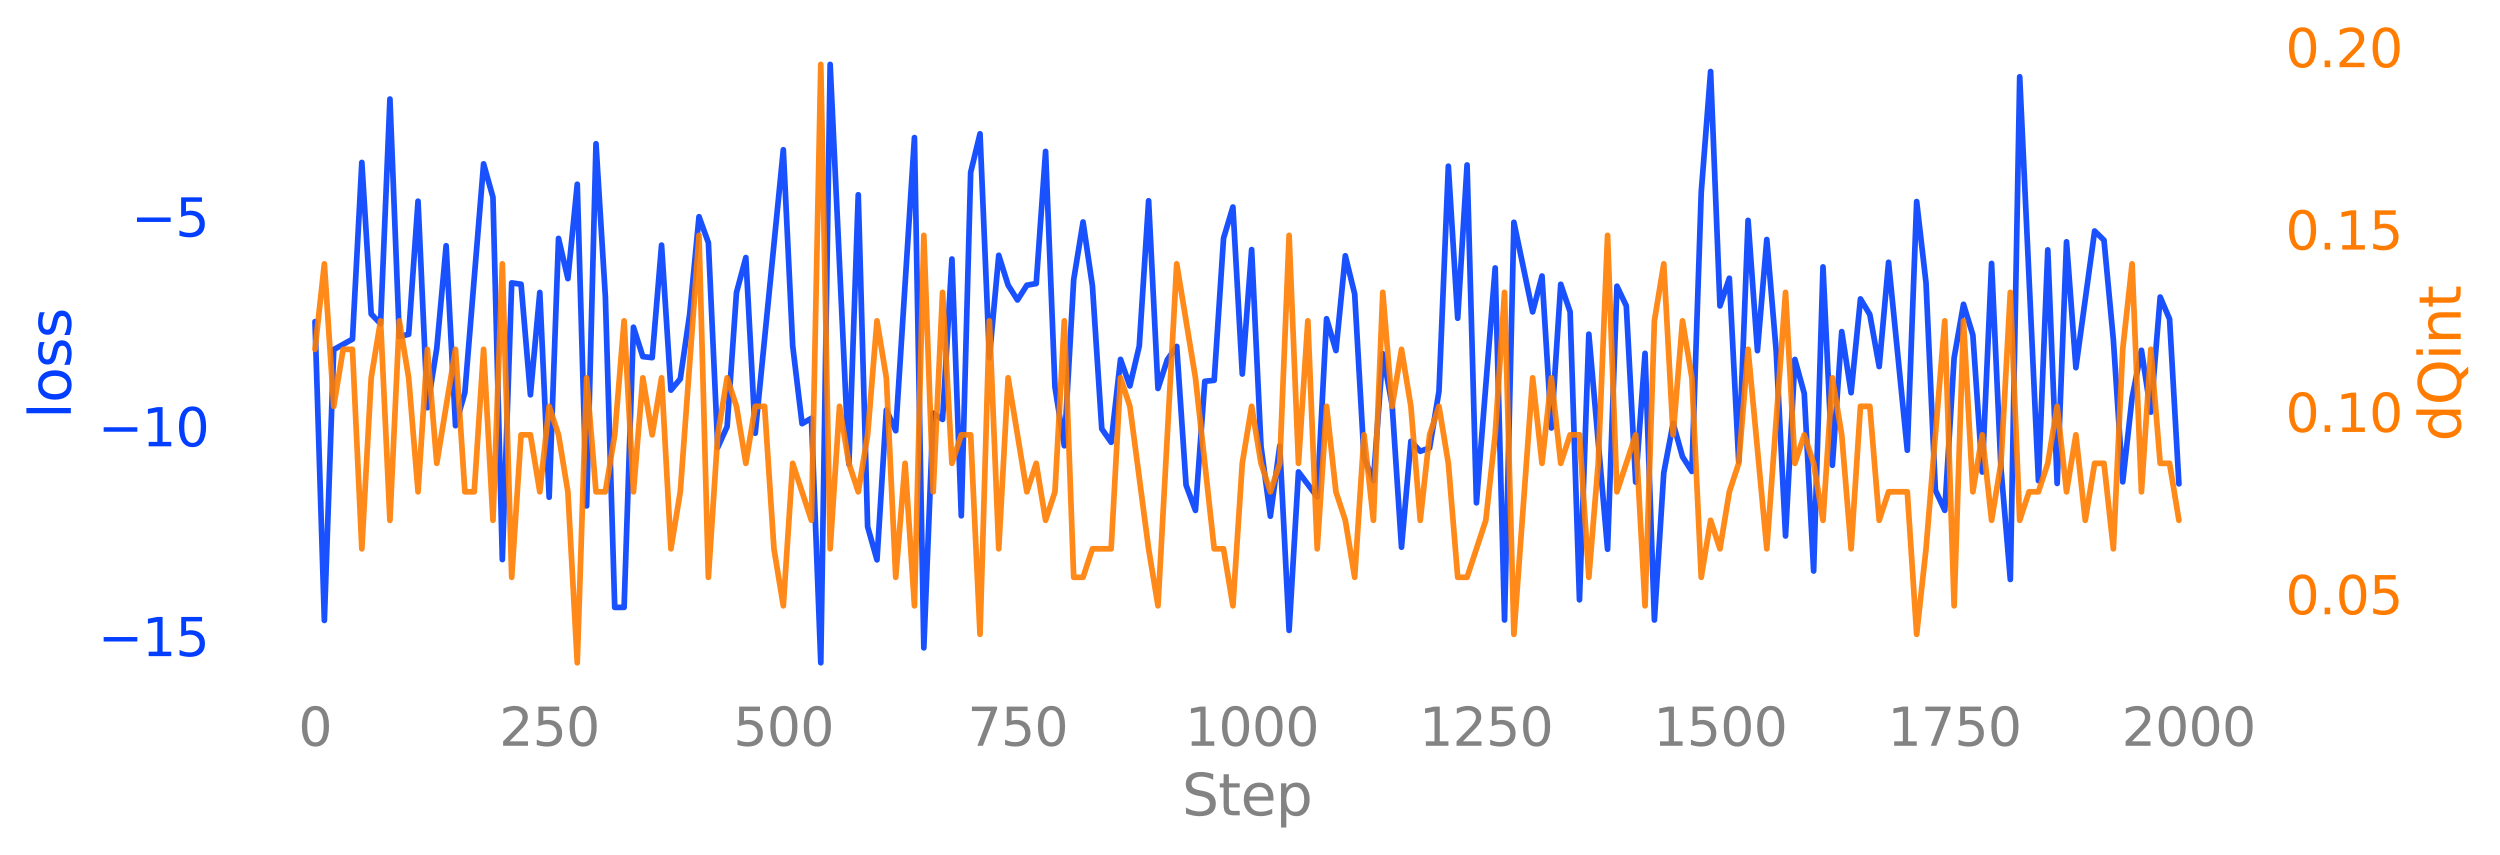 <?xml version="1.0" encoding="utf-8" standalone="no"?>
<!DOCTYPE svg PUBLIC "-//W3C//DTD SVG 1.1//EN"
  "http://www.w3.org/Graphics/SVG/1.1/DTD/svg11.dtd">
<svg xmlns:xlink="http://www.w3.org/1999/xlink" width="656.4pt" height="224.399pt" viewBox="0 0 656.4 224.399" xmlns="http://www.w3.org/2000/svg" version="1.1">
 <defs>
  <style type="text/css">*{stroke-linejoin: round; stroke-linecap: butt}</style>
 </defs>
 <g id="figure_1">
  <g id="patch_1">
   <path d="M 0 224.399 
L 656.4 224.399 
L 656.4 0 
L 0 0 
L 0 224.399 
z
" style="fill: none"/>
  </g>
  <g id="axes_1">
   <g id="patch_2">
    <path d="M 58.236 181.874 
L 596.567 181.874 
L 596.567 9.057 
L 58.236 9.057 
L 58.236 181.874 
z
" style="fill: none"/>
   </g>
   <g id="matplotlib.axis_1">
    <g id="xtick_1">
     <g id="text_1">
      <!-- 0 -->
      <g style="fill: #838383" transform="translate(78.332 195.822) scale(0.138 -0.138)">
       <defs>
        <path id="DejaVuSans-30" d="M 2034 4250 
Q 1547 4250 1301 3770 
Q 1056 3291 1056 2328 
Q 1056 1369 1301 889 
Q 1547 409 2034 409 
Q 2525 409 2770 889 
Q 3016 1369 3016 2328 
Q 3016 3291 2770 3770 
Q 2525 4250 2034 4250 
z
M 2034 4750 
Q 2819 4750 3233 4129 
Q 3647 3509 3647 2328 
Q 3647 1150 3233 529 
Q 2819 -91 2034 -91 
Q 1250 -91 836 529 
Q 422 1150 422 2328 
Q 422 3509 836 4129 
Q 1250 4750 2034 4750 
z
" transform="scale(0.016)"/>
       </defs>
       <use xlink:href="#DejaVuSans-30"/>
      </g>
     </g>
    </g>
    <g id="xtick_2">
     <g id="text_2">
      <!-- 250 -->
      <g style="fill: #838383" transform="translate(131.064 195.822) scale(0.138 -0.138)">
       <defs>
        <path id="DejaVuSans-32" d="M 1228 531 
L 3431 531 
L 3431 0 
L 469 0 
L 469 531 
Q 828 903 1448 1529 
Q 2069 2156 2228 2338 
Q 2531 2678 2651 2914 
Q 2772 3150 2772 3378 
Q 2772 3750 2511 3984 
Q 2250 4219 1831 4219 
Q 1534 4219 1204 4116 
Q 875 4013 500 3803 
L 500 4441 
Q 881 4594 1212 4672 
Q 1544 4750 1819 4750 
Q 2544 4750 2975 4387 
Q 3406 4025 3406 3419 
Q 3406 3131 3298 2873 
Q 3191 2616 2906 2266 
Q 2828 2175 2409 1742 
Q 1991 1309 1228 531 
z
" transform="scale(0.016)"/>
        <path id="DejaVuSans-35" d="M 691 4666 
L 3169 4666 
L 3169 4134 
L 1269 4134 
L 1269 2991 
Q 1406 3038 1543 3061 
Q 1681 3084 1819 3084 
Q 2600 3084 3056 2656 
Q 3513 2228 3513 1497 
Q 3513 744 3044 326 
Q 2575 -91 1722 -91 
Q 1428 -91 1123 -41 
Q 819 9 494 109 
L 494 744 
Q 775 591 1075 516 
Q 1375 441 1709 441 
Q 2250 441 2565 725 
Q 2881 1009 2881 1497 
Q 2881 1984 2565 2268 
Q 2250 2553 1709 2553 
Q 1456 2553 1204 2497 
Q 953 2441 691 2322 
L 691 4666 
z
" transform="scale(0.016)"/>
       </defs>
       <use xlink:href="#DejaVuSans-32"/>
       <use xlink:href="#DejaVuSans-35" x="63.623"/>
       <use xlink:href="#DejaVuSans-30" x="127.246"/>
      </g>
     </g>
    </g>
    <g id="xtick_3">
     <g id="text_3">
      <!-- 500 -->
      <g style="fill: #838383" transform="translate(192.546 195.822) scale(0.138 -0.138)">
       <use xlink:href="#DejaVuSans-35"/>
       <use xlink:href="#DejaVuSans-30" x="63.623"/>
       <use xlink:href="#DejaVuSans-30" x="127.246"/>
      </g>
     </g>
    </g>
    <g id="xtick_4">
     <g id="text_4">
      <!-- 750 -->
      <g style="fill: #838383" transform="translate(254.027 195.822) scale(0.138 -0.138)">
       <defs>
        <path id="DejaVuSans-37" d="M 525 4666 
L 3525 4666 
L 3525 4397 
L 1831 0 
L 1172 0 
L 2766 4134 
L 525 4134 
L 525 4666 
z
" transform="scale(0.016)"/>
       </defs>
       <use xlink:href="#DejaVuSans-37"/>
       <use xlink:href="#DejaVuSans-35" x="63.623"/>
       <use xlink:href="#DejaVuSans-30" x="127.246"/>
      </g>
     </g>
    </g>
    <g id="xtick_5">
     <g id="text_5">
      <!-- 1000 -->
      <g style="fill: #838383" transform="translate(311.134 195.822) scale(0.138 -0.138)">
       <defs>
        <path id="DejaVuSans-31" d="M 794 531 
L 1825 531 
L 1825 4091 
L 703 3866 
L 703 4441 
L 1819 4666 
L 2450 4666 
L 2450 531 
L 3481 531 
L 3481 0 
L 794 0 
L 794 531 
z
" transform="scale(0.016)"/>
       </defs>
       <use xlink:href="#DejaVuSans-31"/>
       <use xlink:href="#DejaVuSans-30" x="63.623"/>
       <use xlink:href="#DejaVuSans-30" x="127.246"/>
       <use xlink:href="#DejaVuSans-30" x="190.869"/>
      </g>
     </g>
    </g>
    <g id="xtick_6">
     <g id="text_6">
      <!-- 1250 -->
      <g style="fill: #838383" transform="translate(372.616 195.822) scale(0.138 -0.138)">
       <use xlink:href="#DejaVuSans-31"/>
       <use xlink:href="#DejaVuSans-32" x="63.623"/>
       <use xlink:href="#DejaVuSans-35" x="127.246"/>
       <use xlink:href="#DejaVuSans-30" x="190.869"/>
      </g>
     </g>
    </g>
    <g id="xtick_7">
     <g id="text_7">
      <!-- 1500 -->
      <g style="fill: #838383" transform="translate(434.097 195.822) scale(0.138 -0.138)">
       <use xlink:href="#DejaVuSans-31"/>
       <use xlink:href="#DejaVuSans-35" x="63.623"/>
       <use xlink:href="#DejaVuSans-30" x="127.246"/>
       <use xlink:href="#DejaVuSans-30" x="190.869"/>
      </g>
     </g>
    </g>
    <g id="xtick_8">
     <g id="text_8">
      <!-- 1750 -->
      <g style="fill: #838383" transform="translate(495.579 195.822) scale(0.138 -0.138)">
       <use xlink:href="#DejaVuSans-31"/>
       <use xlink:href="#DejaVuSans-37" x="63.623"/>
       <use xlink:href="#DejaVuSans-35" x="127.246"/>
       <use xlink:href="#DejaVuSans-30" x="190.869"/>
      </g>
     </g>
    </g>
    <g id="xtick_9">
     <g id="text_9">
      <!-- 2000 -->
      <g style="fill: #838383" transform="translate(557.06 195.822) scale(0.138 -0.138)">
       <use xlink:href="#DejaVuSans-32"/>
       <use xlink:href="#DejaVuSans-30" x="63.623"/>
       <use xlink:href="#DejaVuSans-30" x="127.246"/>
       <use xlink:href="#DejaVuSans-30" x="190.869"/>
      </g>
     </g>
    </g>
    <g id="text_10">
     <!-- Step -->
     <g style="fill: #838383" transform="translate(310.324 214.08) scale(0.15 -0.15)">
      <defs>
       <path id="DejaVuSans-53" d="M 3425 4513 
L 3425 3897 
Q 3066 4069 2747 4153 
Q 2428 4238 2131 4238 
Q 1616 4238 1336 4038 
Q 1056 3838 1056 3469 
Q 1056 3159 1242 3001 
Q 1428 2844 1947 2747 
L 2328 2669 
Q 3034 2534 3370 2195 
Q 3706 1856 3706 1288 
Q 3706 609 3251 259 
Q 2797 -91 1919 -91 
Q 1588 -91 1214 -16 
Q 841 59 441 206 
L 441 856 
Q 825 641 1194 531 
Q 1563 422 1919 422 
Q 2459 422 2753 634 
Q 3047 847 3047 1241 
Q 3047 1584 2836 1778 
Q 2625 1972 2144 2069 
L 1759 2144 
Q 1053 2284 737 2584 
Q 422 2884 422 3419 
Q 422 4038 858 4394 
Q 1294 4750 2059 4750 
Q 2388 4750 2728 4690 
Q 3069 4631 3425 4513 
z
" transform="scale(0.016)"/>
       <path id="DejaVuSans-74" d="M 1172 4494 
L 1172 3500 
L 2356 3500 
L 2356 3053 
L 1172 3053 
L 1172 1153 
Q 1172 725 1289 603 
Q 1406 481 1766 481 
L 2356 481 
L 2356 0 
L 1766 0 
Q 1100 0 847 248 
Q 594 497 594 1153 
L 594 3053 
L 172 3053 
L 172 3500 
L 594 3500 
L 594 4494 
L 1172 4494 
z
" transform="scale(0.016)"/>
       <path id="DejaVuSans-65" d="M 3597 1894 
L 3597 1613 
L 953 1613 
Q 991 1019 1311 708 
Q 1631 397 2203 397 
Q 2534 397 2845 478 
Q 3156 559 3463 722 
L 3463 178 
Q 3153 47 2828 -22 
Q 2503 -91 2169 -91 
Q 1331 -91 842 396 
Q 353 884 353 1716 
Q 353 2575 817 3079 
Q 1281 3584 2069 3584 
Q 2775 3584 3186 3129 
Q 3597 2675 3597 1894 
z
M 3022 2063 
Q 3016 2534 2758 2815 
Q 2500 3097 2075 3097 
Q 1594 3097 1305 2825 
Q 1016 2553 972 2059 
L 3022 2063 
z
" transform="scale(0.016)"/>
       <path id="DejaVuSans-70" d="M 1159 525 
L 1159 -1331 
L 581 -1331 
L 581 3500 
L 1159 3500 
L 1159 2969 
Q 1341 3281 1617 3432 
Q 1894 3584 2278 3584 
Q 2916 3584 3314 3078 
Q 3713 2572 3713 1747 
Q 3713 922 3314 415 
Q 2916 -91 2278 -91 
Q 1894 -91 1617 61 
Q 1341 213 1159 525 
z
M 3116 1747 
Q 3116 2381 2855 2742 
Q 2594 3103 2138 3103 
Q 1681 3103 1420 2742 
Q 1159 2381 1159 1747 
Q 1159 1113 1420 752 
Q 1681 391 2138 391 
Q 2594 391 2855 752 
Q 3116 1113 3116 1747 
z
" transform="scale(0.016)"/>
      </defs>
      <use xlink:href="#DejaVuSans-53"/>
      <use xlink:href="#DejaVuSans-74" x="63.477"/>
      <use xlink:href="#DejaVuSans-65" x="102.686"/>
      <use xlink:href="#DejaVuSans-70" x="164.209"/>
     </g>
    </g>
   </g>
   <g id="matplotlib.axis_2">
    <g id="ytick_1">
     <g id="line2d_1"/>
     <g id="text_11">
      <!-- −15 -->
      <g style="fill: #023eff" transform="translate(25.717 172.277) scale(0.138 -0.138)">
       <defs>
        <path id="DejaVuSans-2212" d="M 678 2272 
L 4684 2272 
L 4684 1741 
L 678 1741 
L 678 2272 
z
" transform="scale(0.016)"/>
       </defs>
       <use xlink:href="#DejaVuSans-2212"/>
       <use xlink:href="#DejaVuSans-31" x="83.789"/>
       <use xlink:href="#DejaVuSans-35" x="147.412"/>
      </g>
     </g>
    </g>
    <g id="ytick_2">
     <g id="line2d_2"/>
     <g id="text_12">
      <!-- −10 -->
      <g style="fill: #023eff" transform="translate(25.717 117.197) scale(0.138 -0.138)">
       <use xlink:href="#DejaVuSans-2212"/>
       <use xlink:href="#DejaVuSans-31" x="83.789"/>
       <use xlink:href="#DejaVuSans-30" x="147.412"/>
      </g>
     </g>
    </g>
    <g id="ytick_3">
     <g id="line2d_3"/>
     <g id="text_13">
      <!-- −5 -->
      <g style="fill: #023eff" transform="translate(34.466 62.118) scale(0.138 -0.138)">
       <use xlink:href="#DejaVuSans-2212"/>
       <use xlink:href="#DejaVuSans-35" x="83.789"/>
      </g>
     </g>
    </g>
    <g id="text_14">
     <!-- loss -->
     <g style="fill: #023eff" transform="translate(18.598 109.952) rotate(-90) scale(0.15 -0.15)">
      <defs>
       <path id="DejaVuSans-6c" d="M 603 4863 
L 1178 4863 
L 1178 0 
L 603 0 
L 603 4863 
z
" transform="scale(0.016)"/>
       <path id="DejaVuSans-6f" d="M 1959 3097 
Q 1497 3097 1228 2736 
Q 959 2375 959 1747 
Q 959 1119 1226 758 
Q 1494 397 1959 397 
Q 2419 397 2687 759 
Q 2956 1122 2956 1747 
Q 2956 2369 2687 2733 
Q 2419 3097 1959 3097 
z
M 1959 3584 
Q 2709 3584 3137 3096 
Q 3566 2609 3566 1747 
Q 3566 888 3137 398 
Q 2709 -91 1959 -91 
Q 1206 -91 779 398 
Q 353 888 353 1747 
Q 353 2609 779 3096 
Q 1206 3584 1959 3584 
z
" transform="scale(0.016)"/>
       <path id="DejaVuSans-73" d="M 2834 3397 
L 2834 2853 
Q 2591 2978 2328 3040 
Q 2066 3103 1784 3103 
Q 1356 3103 1142 2972 
Q 928 2841 928 2578 
Q 928 2378 1081 2264 
Q 1234 2150 1697 2047 
L 1894 2003 
Q 2506 1872 2764 1633 
Q 3022 1394 3022 966 
Q 3022 478 2636 193 
Q 2250 -91 1575 -91 
Q 1294 -91 989 -36 
Q 684 19 347 128 
L 347 722 
Q 666 556 975 473 
Q 1284 391 1588 391 
Q 1994 391 2212 530 
Q 2431 669 2431 922 
Q 2431 1156 2273 1281 
Q 2116 1406 1581 1522 
L 1381 1569 
Q 847 1681 609 1914 
Q 372 2147 372 2553 
Q 372 3047 722 3315 
Q 1072 3584 1716 3584 
Q 2034 3584 2315 3537 
Q 2597 3491 2834 3397 
z
" transform="scale(0.016)"/>
      </defs>
      <use xlink:href="#DejaVuSans-6c"/>
      <use xlink:href="#DejaVuSans-6f" x="27.783"/>
      <use xlink:href="#DejaVuSans-73" x="88.965"/>
      <use xlink:href="#DejaVuSans-73" x="141.064"/>
     </g>
    </g>
   </g>
   <g id="line2d_4">
    <path d="M 82.706 84.456 
L 85.165 162.9 
L 87.624 91.786 
L 92.543 89.044 
L 95.002 42.649 
L 97.461 82.448 
L 99.921 85 
L 102.38 26.006 
L 104.839 88.361 
L 107.298 87.785 
L 109.758 52.826 
L 112.217 107.038 
L 114.676 91.468 
L 117.135 64.521 
L 119.595 111.77 
L 122.054 103.051 
L 126.972 43.024 
L 129.432 51.806 
L 131.891 146.922 
L 134.35 74.276 
L 136.809 74.628 
L 139.269 103.663 
L 141.728 76.785 
L 144.187 130.551 
L 146.646 62.597 
L 149.106 73.162 
L 151.565 48.379 
L 154.024 132.84 
L 156.483 37.74 
L 158.943 77.902 
L 161.402 159.48 
L 163.861 159.471 
L 166.32 85.918 
L 168.78 93.638 
L 171.239 93.903 
L 173.698 64.354 
L 176.157 102.43 
L 178.617 99.478 
L 181.076 82.515 
L 183.535 56.901 
L 185.994 63.731 
L 188.454 117.452 
L 190.913 112.008 
L 193.372 76.803 
L 195.831 67.626 
L 198.291 113.748 
L 205.668 39.32 
L 208.128 90.811 
L 210.587 111.237 
L 213.046 109.824 
L 215.506 174.019 
L 217.965 16.912 
L 222.883 121.857 
L 225.343 51.137 
L 227.802 138.287 
L 230.261 146.997 
L 232.72 107.654 
L 235.18 113.092 
L 240.098 36.125 
L 242.557 170.101 
L 245.017 108.475 
L 247.476 110.128 
L 249.935 68.01 
L 252.394 135.429 
L 254.854 45.285 
L 257.313 35.131 
L 259.772 93.924 
L 262.231 67.034 
L 264.691 74.873 
L 267.15 78.766 
L 269.609 74.892 
L 272.068 74.447 
L 274.528 39.755 
L 276.987 101.618 
L 279.446 117.043 
L 281.905 73.458 
L 284.365 58.287 
L 286.824 75.085 
L 289.283 112.598 
L 291.742 116.134 
L 294.202 94.361 
L 296.661 101.324 
L 299.12 90.883 
L 301.579 52.721 
L 304.039 101.993 
L 306.498 94.422 
L 308.957 90.958 
L 311.416 127.364 
L 313.876 134.014 
L 316.335 100.12 
L 318.794 99.852 
L 321.253 62.569 
L 323.713 54.359 
L 326.172 98.204 
L 328.631 65.532 
L 331.09 117.203 
L 333.55 135.529 
L 336.009 117.108 
L 338.468 165.51 
L 340.928 123.903 
L 345.846 130.454 
L 348.305 83.691 
L 350.765 92.049 
L 353.224 67.16 
L 355.683 77.19 
L 358.142 120.247 
L 360.602 126.194 
L 363.061 92.884 
L 365.52 106.388 
L 367.979 143.679 
L 370.439 115.871 
L 372.898 118.485 
L 375.357 117.621 
L 377.816 102.744 
L 380.276 43.634 
L 382.735 83.562 
L 385.194 43.312 
L 387.653 132.019 
L 392.572 70.354 
L 395.031 162.784 
L 397.49 58.362 
L 402.409 81.895 
L 404.868 72.474 
L 407.327 112.375 
L 409.787 74.641 
L 412.246 81.877 
L 414.705 157.486 
L 417.164 87.738 
L 422.083 144.211 
L 424.542 75.141 
L 427.001 80.31 
L 429.461 126.58 
L 431.92 92.776 
L 434.379 162.789 
L 436.838 124.157 
L 439.298 111.135 
L 441.757 119.926 
L 444.216 123.778 
L 446.675 50.522 
L 449.135 18.782 
L 451.594 80.322 
L 454.053 73.06 
L 456.513 121.179 
L 458.972 57.868 
L 461.431 92.067 
L 463.89 62.883 
L 466.35 92.133 
L 468.809 140.726 
L 471.268 94.381 
L 473.727 103.321 
L 476.187 149.92 
L 478.646 70.084 
L 481.105 122.162 
L 483.564 87.068 
L 486.024 103.115 
L 488.483 78.484 
L 490.942 82.589 
L 493.401 96.247 
L 495.861 68.866 
L 500.779 118.218 
L 503.238 52.914 
L 505.698 74.299 
L 508.157 128.724 
L 510.616 133.987 
L 513.075 93.954 
L 515.535 79.899 
L 517.994 87.977 
L 520.453 123.932 
L 522.912 69.17 
L 525.372 122.962 
L 527.831 152.14 
L 530.29 20.165 
L 535.209 126.196 
L 537.668 65.61 
L 540.127 126.924 
L 542.586 63.492 
L 545.046 96.532 
L 549.964 60.655 
L 552.423 63.066 
L 554.883 89.233 
L 557.342 126.516 
L 559.801 104.416 
L 562.26 91.972 
L 564.72 108.198 
L 567.179 77.994 
L 569.638 83.773 
L 572.098 127.037 
L 572.098 127.037 
" clip-path="url(#pb898d98805)" style="fill: none; stroke: #023eff; stroke-opacity: 0.9; stroke-width: 1.5; stroke-linecap: round"/>
   </g>
  </g>
  <g id="axes_2">
   <g id="matplotlib.axis_3">
    <g id="ytick_4">
     <g id="line2d_5"/>
     <g id="text_15">
      <!-- 0.05 -->
      <g style="fill: #ff7c00" transform="translate(600.067 161.288) scale(0.138 -0.138)">
       <defs>
        <path id="DejaVuSans-2e" d="M 684 794 
L 1344 794 
L 1344 0 
L 684 0 
L 684 794 
z
" transform="scale(0.016)"/>
       </defs>
       <use xlink:href="#DejaVuSans-30"/>
       <use xlink:href="#DejaVuSans-2e" x="63.623"/>
       <use xlink:href="#DejaVuSans-30" x="95.41"/>
       <use xlink:href="#DejaVuSans-35" x="159.033"/>
      </g>
     </g>
    </g>
    <g id="ytick_5">
     <g id="line2d_6"/>
     <g id="text_16">
      <!-- 0.10 -->
      <g style="fill: #ff7c00" transform="translate(600.067 113.408) scale(0.138 -0.138)">
       <use xlink:href="#DejaVuSans-30"/>
       <use xlink:href="#DejaVuSans-2e" x="63.623"/>
       <use xlink:href="#DejaVuSans-31" x="95.41"/>
       <use xlink:href="#DejaVuSans-30" x="159.033"/>
      </g>
     </g>
    </g>
    <g id="ytick_6">
     <g id="line2d_7"/>
     <g id="text_17">
      <!-- 0.15 -->
      <g style="fill: #ff7c00" transform="translate(600.067 65.528) scale(0.138 -0.138)">
       <use xlink:href="#DejaVuSans-30"/>
       <use xlink:href="#DejaVuSans-2e" x="63.623"/>
       <use xlink:href="#DejaVuSans-31" x="95.41"/>
       <use xlink:href="#DejaVuSans-35" x="159.033"/>
      </g>
     </g>
    </g>
    <g id="ytick_7">
     <g id="line2d_8"/>
     <g id="text_18">
      <!-- 0.20 -->
      <g style="fill: #ff7c00" transform="translate(600.067 17.648) scale(0.138 -0.138)">
       <use xlink:href="#DejaVuSans-30"/>
       <use xlink:href="#DejaVuSans-2e" x="63.623"/>
       <use xlink:href="#DejaVuSans-32" x="95.41"/>
       <use xlink:href="#DejaVuSans-30" x="159.033"/>
      </g>
     </g>
    </g>
    <g id="text_19">
     <!-- dQint -->
     <g style="fill: #ff7c00" transform="translate(646.08 115.908) rotate(-90) scale(0.15 -0.15)">
      <defs>
       <path id="DejaVuSans-64" d="M 2906 2969 
L 2906 4863 
L 3481 4863 
L 3481 0 
L 2906 0 
L 2906 525 
Q 2725 213 2448 61 
Q 2172 -91 1784 -91 
Q 1150 -91 751 415 
Q 353 922 353 1747 
Q 353 2572 751 3078 
Q 1150 3584 1784 3584 
Q 2172 3584 2448 3432 
Q 2725 3281 2906 2969 
z
M 947 1747 
Q 947 1113 1208 752 
Q 1469 391 1925 391 
Q 2381 391 2643 752 
Q 2906 1113 2906 1747 
Q 2906 2381 2643 2742 
Q 2381 3103 1925 3103 
Q 1469 3103 1208 2742 
Q 947 2381 947 1747 
z
" transform="scale(0.016)"/>
       <path id="DejaVuSans-51" d="M 2522 4238 
Q 1834 4238 1429 3725 
Q 1025 3213 1025 2328 
Q 1025 1447 1429 934 
Q 1834 422 2522 422 
Q 3209 422 3611 934 
Q 4013 1447 4013 2328 
Q 4013 3213 3611 3725 
Q 3209 4238 2522 4238 
z
M 3406 84 
L 4238 -825 
L 3475 -825 
L 2784 -78 
Q 2681 -84 2626 -87 
Q 2572 -91 2522 -91 
Q 1538 -91 948 567 
Q 359 1225 359 2328 
Q 359 3434 948 4092 
Q 1538 4750 2522 4750 
Q 3503 4750 4090 4092 
Q 4678 3434 4678 2328 
Q 4678 1516 4351 937 
Q 4025 359 3406 84 
z
" transform="scale(0.016)"/>
       <path id="DejaVuSans-69" d="M 603 3500 
L 1178 3500 
L 1178 0 
L 603 0 
L 603 3500 
z
M 603 4863 
L 1178 4863 
L 1178 4134 
L 603 4134 
L 603 4863 
z
" transform="scale(0.016)"/>
       <path id="DejaVuSans-6e" d="M 3513 2113 
L 3513 0 
L 2938 0 
L 2938 2094 
Q 2938 2591 2744 2837 
Q 2550 3084 2163 3084 
Q 1697 3084 1428 2787 
Q 1159 2491 1159 1978 
L 1159 0 
L 581 0 
L 581 3500 
L 1159 3500 
L 1159 2956 
Q 1366 3272 1645 3428 
Q 1925 3584 2291 3584 
Q 2894 3584 3203 3211 
Q 3513 2838 3513 2113 
z
" transform="scale(0.016)"/>
      </defs>
      <use xlink:href="#DejaVuSans-64"/>
      <use xlink:href="#DejaVuSans-51" x="63.477"/>
      <use xlink:href="#DejaVuSans-69" x="142.188"/>
      <use xlink:href="#DejaVuSans-6e" x="169.971"/>
      <use xlink:href="#DejaVuSans-74" x="233.35"/>
     </g>
    </g>
   </g>
   <g id="line2d_9">
    <path d="M 82.706 91.725 
L 85.165 69.281 
L 87.624 106.688 
L 90.083 91.725 
L 92.543 91.725 
L 95.002 144.094 
L 97.461 99.206 
L 99.921 84.244 
L 102.38 136.613 
L 104.839 84.244 
L 107.298 99.206 
L 109.758 129.131 
L 112.217 91.725 
L 114.676 121.65 
L 119.595 91.725 
L 122.054 129.131 
L 124.513 129.131 
L 126.972 91.725 
L 129.432 136.613 
L 131.891 69.281 
L 134.35 151.575 
L 136.809 114.169 
L 139.269 114.169 
L 141.728 129.131 
L 144.187 106.688 
L 146.646 114.169 
L 149.106 129.131 
L 151.565 174.019 
L 154.024 99.206 
L 156.483 129.131 
L 158.943 129.131 
L 161.402 114.169 
L 163.861 84.244 
L 166.32 129.131 
L 168.78 99.206 
L 171.239 114.169 
L 173.698 99.206 
L 176.157 144.094 
L 178.617 129.131 
L 183.535 61.8 
L 185.994 151.575 
L 188.454 114.169 
L 190.913 99.206 
L 193.372 106.688 
L 195.831 121.65 
L 198.291 106.688 
L 200.75 106.688 
L 203.209 144.094 
L 205.668 159.057 
L 208.128 121.65 
L 213.046 136.613 
L 215.506 16.912 
L 217.965 144.094 
L 220.424 106.688 
L 222.883 121.65 
L 225.343 129.131 
L 227.802 114.169 
L 230.261 84.244 
L 232.72 99.206 
L 235.18 151.575 
L 237.639 121.65 
L 240.098 159.056 
L 242.557 61.8 
L 245.017 129.131 
L 247.476 76.763 
L 249.935 121.65 
L 252.394 114.169 
L 254.854 114.169 
L 257.313 166.538 
L 259.772 84.244 
L 262.231 144.094 
L 264.691 99.206 
L 269.609 129.131 
L 272.068 121.65 
L 274.528 136.613 
L 276.987 129.131 
L 279.446 84.244 
L 281.905 151.575 
L 284.365 151.575 
L 286.824 144.094 
L 291.742 144.094 
L 294.202 99.206 
L 296.661 106.688 
L 301.579 144.094 
L 304.039 159.057 
L 308.957 69.281 
L 313.876 99.206 
L 318.794 144.094 
L 321.253 144.094 
L 323.713 159.057 
L 326.172 121.65 
L 328.631 106.688 
L 331.09 121.65 
L 333.55 129.131 
L 336.009 121.65 
L 338.468 61.8 
L 340.928 121.65 
L 343.387 84.244 
L 345.846 144.094 
L 348.305 106.688 
L 350.765 129.131 
L 353.224 136.613 
L 355.683 151.575 
L 358.142 114.169 
L 360.602 136.613 
L 363.061 76.762 
L 365.52 106.688 
L 367.979 91.725 
L 370.439 106.688 
L 372.898 136.613 
L 375.357 114.169 
L 377.816 106.688 
L 380.276 121.65 
L 382.735 151.575 
L 385.194 151.575 
L 390.113 136.613 
L 392.572 114.169 
L 395.031 76.763 
L 397.49 166.538 
L 402.409 99.206 
L 404.868 121.65 
L 407.327 99.206 
L 409.787 121.65 
L 412.246 114.169 
L 414.705 114.169 
L 417.164 151.575 
L 419.624 121.65 
L 422.083 61.8 
L 424.542 129.131 
L 429.461 114.169 
L 431.92 159.057 
L 434.379 84.244 
L 436.838 69.281 
L 439.298 114.169 
L 441.757 84.244 
L 444.216 99.206 
L 446.675 151.575 
L 449.135 136.613 
L 451.594 144.094 
L 454.053 129.131 
L 456.513 121.65 
L 458.972 91.725 
L 463.89 144.094 
L 468.809 76.763 
L 471.268 121.65 
L 473.727 114.169 
L 476.187 121.65 
L 478.646 136.613 
L 481.105 99.206 
L 483.564 114.169 
L 486.024 144.094 
L 488.483 106.688 
L 490.942 106.688 
L 493.401 136.613 
L 495.861 129.131 
L 500.779 129.131 
L 503.238 166.538 
L 505.698 144.094 
L 510.616 84.244 
L 513.075 159.057 
L 515.535 84.244 
L 517.994 129.131 
L 520.453 114.169 
L 522.912 136.613 
L 525.372 121.65 
L 527.831 76.763 
L 530.29 136.613 
L 532.749 129.131 
L 535.209 129.131 
L 537.668 121.65 
L 540.127 106.688 
L 542.586 129.131 
L 545.046 114.169 
L 547.505 136.613 
L 549.964 121.65 
L 552.423 121.65 
L 554.883 144.094 
L 557.342 91.725 
L 559.801 69.281 
L 562.26 129.131 
L 564.72 91.725 
L 567.179 121.65 
L 569.638 121.65 
L 572.098 136.613 
L 572.098 136.613 
" clip-path="url(#pb898d98805)" style="fill: none; stroke: #ff7c00; stroke-opacity: 0.9; stroke-width: 1.5; stroke-linecap: round"/>
   </g>
  </g>
 </g>
 <defs>
  <clipPath id="pb898d98805">
   <rect x="58.236" y="9.057" width="538.331" height="172.817"/>
  </clipPath>
 </defs>
</svg>
